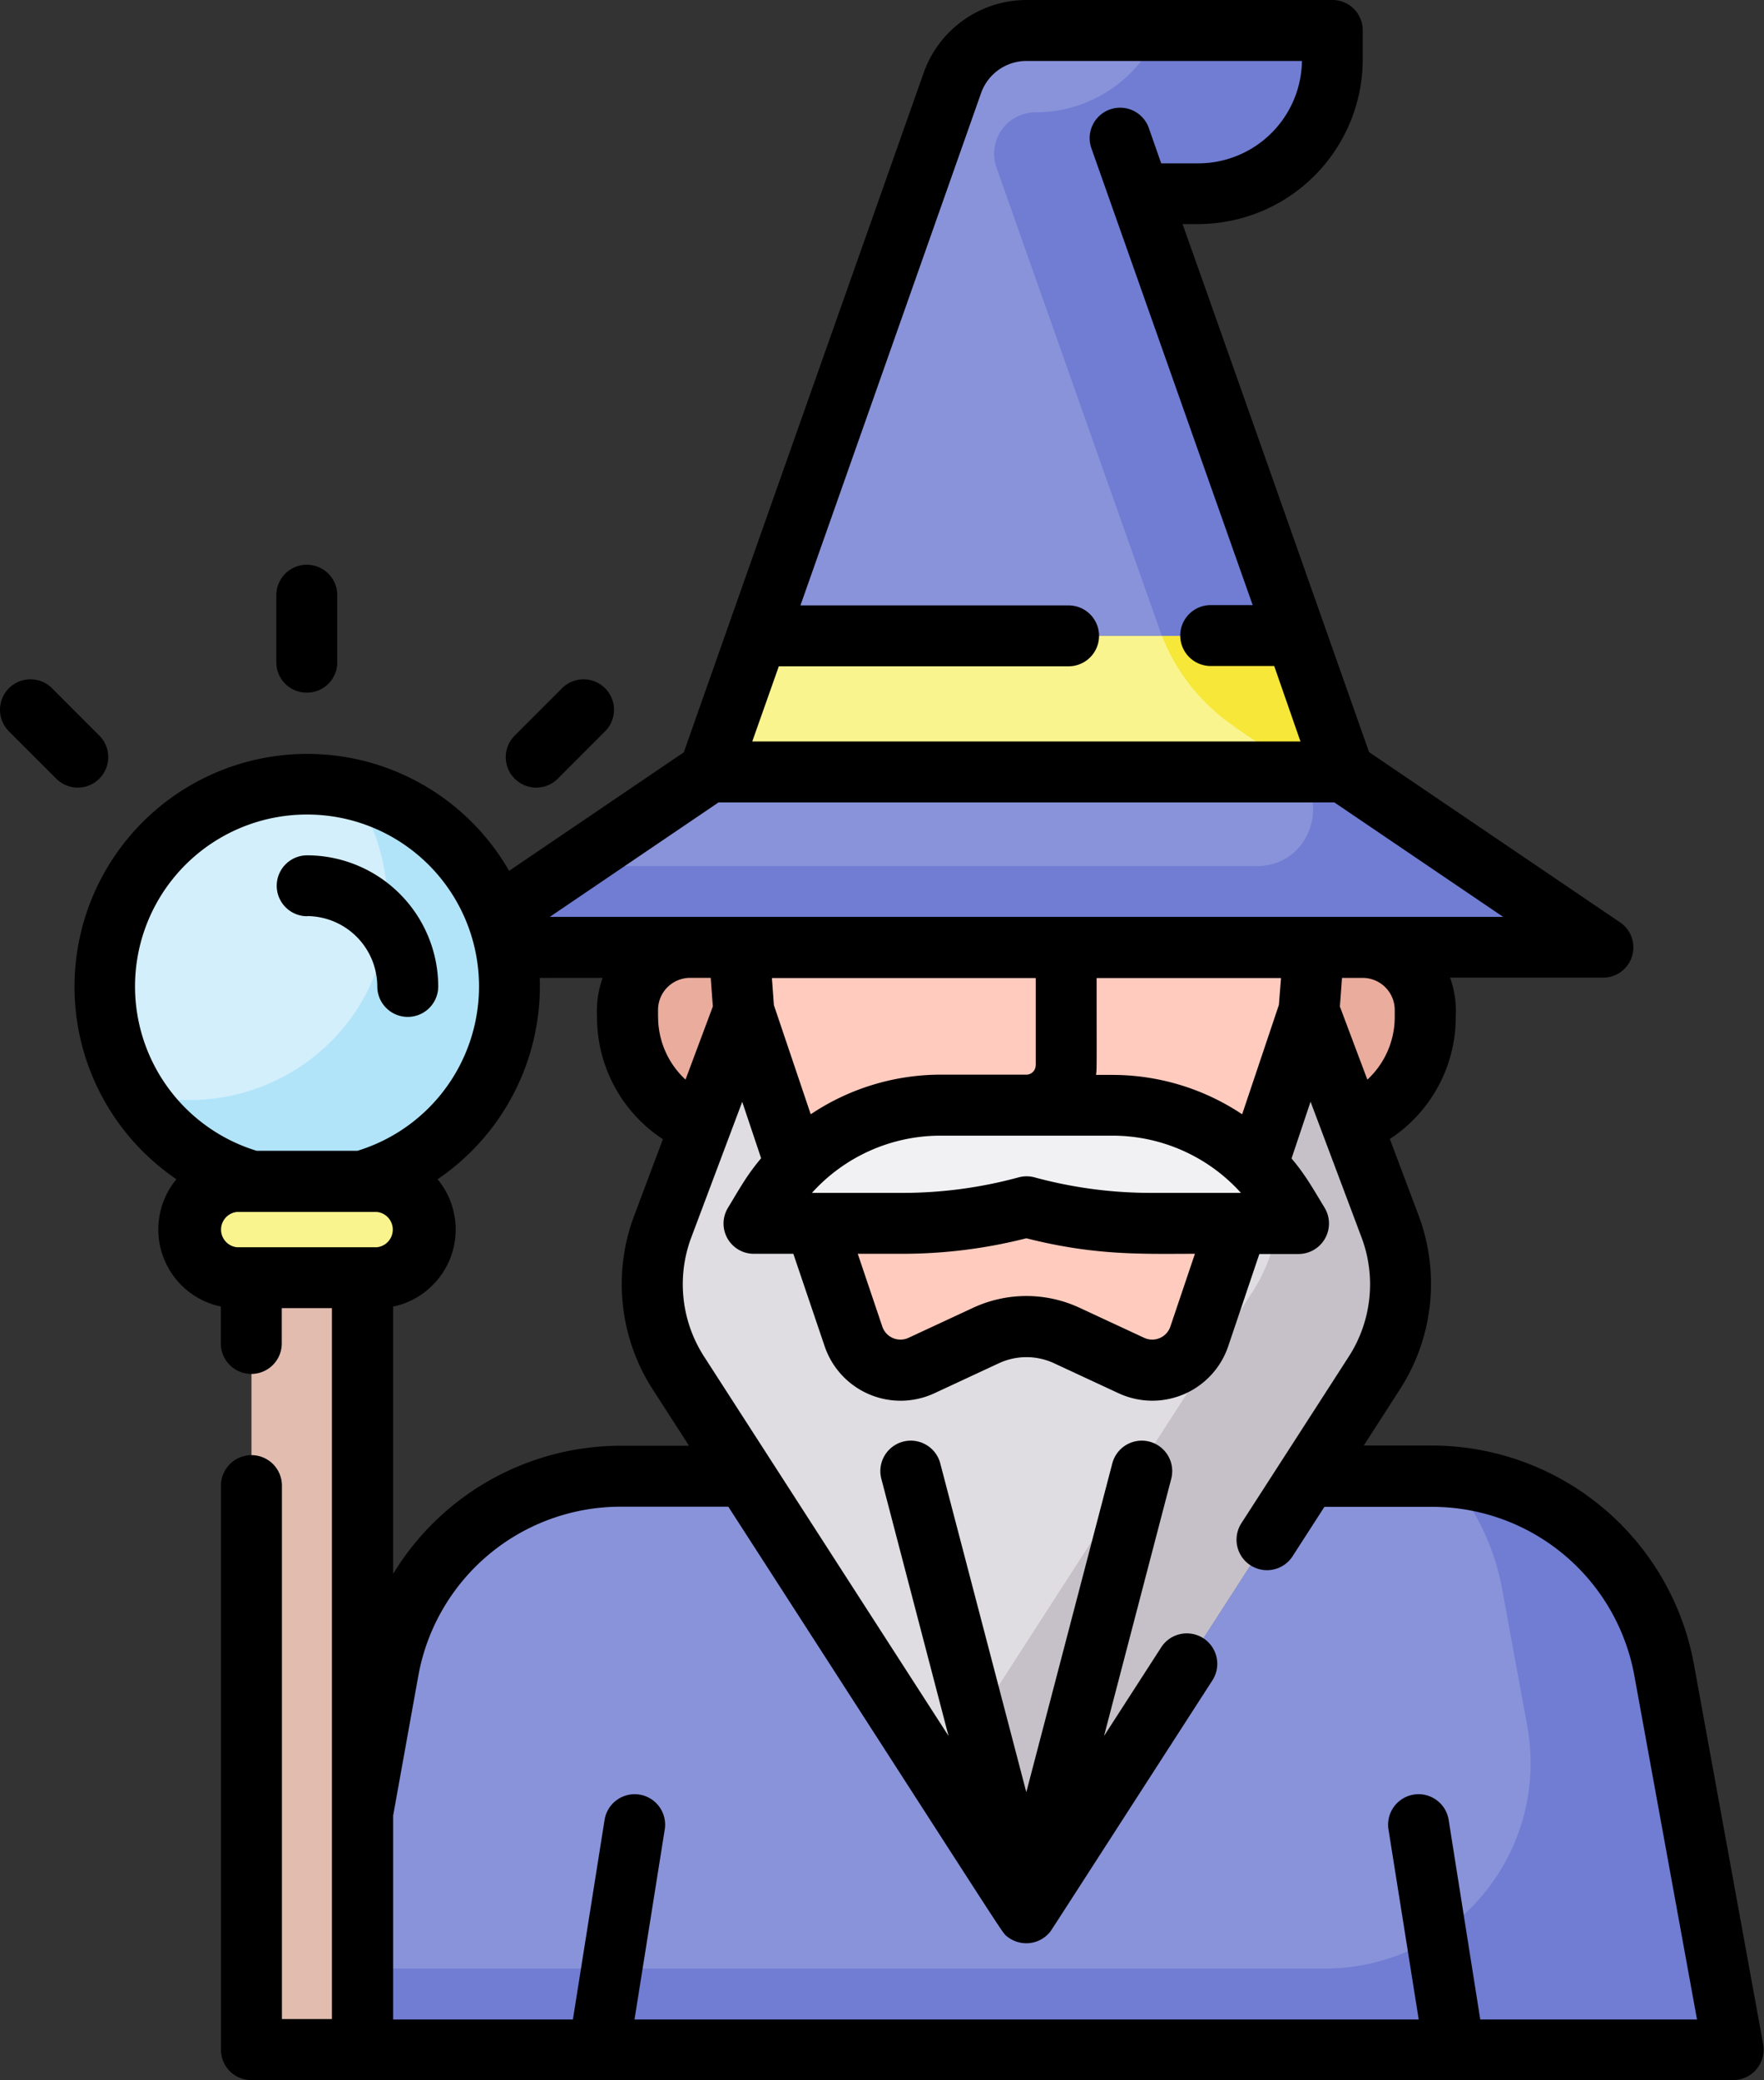 <svg xmlns="http://www.w3.org/2000/svg" viewBox="0 0 349.96 412.59"><rect x="0" y="0" width="349.96" height="412.59" fill="#333333" stroke="none"/><title>wizard</title><g id="Layer_2" data-name="Layer 2"><g id="Layer_2-2" data-name="Layer 2"><path d="M226.1,38.44h11.62a26.62,26.62,0,0,0,26.62-26.62V6h-60.7a15.59,15.59,0,0,0-14.7,10.4L150.23,126.11H257.05Z" fill="#8993da"/><path d="M150.23,126.11l-9.53,27H266.57l-9.53-27Z" fill="#f9f48e"/><path d="M270.37,187.9h-9.73l-.93,12.61,8.49,22.56a23,23,0,0,0,14.56-21.43v-1.35a12.38,12.38,0,0,0-12.39-12.39Z" fill="#eaac9d"/><path d="M139.08,223.07l8.48-22.56-.93-12.61H136.9a12.39,12.39,0,0,0-12.39,12.39v1.35A23,23,0,0,0,139.08,223.07Z" fill="#eaac9d"/><path d="M255.16,238.57A40.17,40.17,0,0,0,220.8,219.2H186.48a40.18,40.18,0,0,0-34.37,19.37l-2.45,4.06H179a93.93,93.93,0,0,0,24.62-3.29,93.85,93.85,0,0,0,24.61,3.29h29.36Z" fill="#f1f1f4"/><path d="M228.25,242.63a93.85,93.85,0,0,1-24.61-3.29A93.93,93.93,0,0,1,179,242.63H161.77l7.56,22.4a9.85,9.85,0,0,0,13.49,5.78l12.77-5.94a19.09,19.09,0,0,1,16.09,0l12.78,5.94A9.84,9.84,0,0,0,237.94,265l7.56-22.4Z" fill="#ffcbbe"/><path d="M146.63,187.9l.93,12.61,10.34,30.63a40.15,40.15,0,0,1,28.58-11.94H220.8a40.19,40.19,0,0,1,28.58,11.94l10.33-30.63.93-12.61Z" fill="#ffcbbe"/><path d="M275.8,243.3l-16.09-42.79-10.33,30.63a40.52,40.52,0,0,1,5.78,7.43l2.45,4.06H245.5L237.94,265a9.84,9.84,0,0,1-13.48,5.78l-12.78-5.94a19.07,19.07,0,0,0-16.08,0l-12.78,5.94A9.86,9.86,0,0,1,169.33,265l-7.55-22.4H149.66l2.45-4.06a40.14,40.14,0,0,1,5.79-7.43l-10.34-30.63L131.48,243.3a32.4,32.4,0,0,0,3.09,28.95l69.07,107.12,69.07-107.12a32.4,32.4,0,0,0,3.09-28.95Z" fill="#dfdde2"/><path d="M275.8,243.3l-16.09-42.79-8.57,25.39.49,1.28a32.63,32.63,0,0,1,2,9c.54.77,1.06,1.56,1.55,2.37l2.46,4.06h-4.18a32.43,32.43,0,0,1-4.91,13.5l-62.18,96.43,17.29,26.81L272.7,272.25a32.37,32.37,0,0,0,3.1-28.95Z" fill="#c6c1c8"/><path d="M74.78,234.29H47a9.56,9.56,0,0,0,0,19.12H74.78a9.56,9.56,0,1,0,0-19.12Z" fill="#f9f48e"/><path d="M49.89,253.42h22V406.55h-22Z" fill="#e2bcaf"/><path d="M60.91,155.5A40.15,40.15,0,0,0,50,234.29H71.77A40.15,40.15,0,0,0,60.91,155.5Z" fill="#d3effb"/><path d="M69.57,156.44a39.94,39.94,0,0,1,7.3,23.08q0,.76,0,1.53c-.78,20.85-18.4,37.12-39.26,37.12H36a40,40,0,0,1-8.93-1,40.23,40.23,0,0,0,23,17.13H71.77a40.15,40.15,0,0,0-2.2-77.85Z" fill="#b1e4f9"/><path d="M100.3,187.9H317.89l-51.32-34.8H140.7L98.55,181.68a40.29,40.29,0,0,1,1.75,6.22Z" fill="#8993da"/><path d="M244.92,144.16l10.72,7.27a11.2,11.2,0,0,1,2,1.67h9l-9.52-27H230.52a38.87,38.87,0,0,0,14.4,18Z" fill="#f6e738"/><path d="M266.57,153.1h-9c6.35,6.73,1.85,18.68-8.22,18.68H113.15l-14.6,9.9a40.29,40.29,0,0,1,1.75,6.22H317.89Z" fill="#707dd3"/><path d="M230,6a26.61,26.61,0,0,1-24.53,16.28,8.22,8.22,0,0,0-7.76,11s32.64,92.44,32.79,92.83H257L226.1,38.44h11.62a26.62,26.62,0,0,0,26.62-26.62V6Z" fill="#707dd3"/><path d="M330.19,331.23a46.84,46.84,0,0,0-46.08-38.44H259.46l-55.82,86.58-55.83-86.58H123.16a46.83,46.83,0,0,0-46.08,38.44l-5.15,28.29v47h272Z" fill="#8993da"/><path d="M330.19,331.23a46.83,46.83,0,0,0-42.86-38.33A46.72,46.72,0,0,1,298,315.11l5,27.26a40.75,40.75,0,0,1-40.09,48.06H71.93v16.12h272Z" fill="#707dd3"/><path d="M35,233.88a15.62,15.62,0,0,0,8.81,25.25v7.32a6,6,0,0,0,12.09,0v-7h9.95v141H55.93V294.65a6,6,0,0,0-12.09,0v111.9a6,6,0,0,0,6,6h294a6.05,6.05,0,0,0,5.95-7.13l-13.73-75.32a52.88,52.88,0,0,0-52-43.4H270.55l7.23-11.22a38.6,38.6,0,0,0,3.68-34.35l-5.73-15.23a28.91,28.91,0,0,0,13.08-24.3,19.67,19.67,0,0,0-1.13-7.7h30.21a6,6,0,0,0,3.39-11.05l-49.67-33.68c-12.94-36.64-24-68.1-37-104.73h3.08a32.7,32.7,0,0,0,32.66-32.66V6a6,6,0,0,0-6-6h-60.7a21.67,21.67,0,0,0-20.4,14.43C162.92,72,158,85.81,135.66,149.21L101,172.72a46.17,46.17,0,1,0-66,61.16Zm12,13.49a3.52,3.52,0,0,1,0-7H74.78a3.52,3.52,0,0,1,0,7ZM267.62,269c-2.15,3.35-17.05,26.45-21.34,33.1a6,6,0,1,0,10.16,6.55l6.31-9.79h21.36a40.77,40.77,0,0,1,40.13,33.48l12.43,68.19h-43l-6.27-39.58a6,6,0,1,0-11.94,1.89l6,37.69H125.88l6-37.69a6,6,0,1,0-11.94-1.89l-6.28,39.58H78V360.07L83,332.31a40.78,40.78,0,0,1,40.13-33.48h21.36c57,88.35,54.19,84.33,55.31,85.24a6.06,6.06,0,0,0,8.43-.8c.37-.44-1.83,2.92,32.3-50a6,6,0,1,0-10.16-6.55l-11.34,17.58,13.33-51a6,6,0,1,0-11.69-3.06l-17.06,65.21-17.07-65.21a6,6,0,1,0-11.69,3.06l13.33,51L139.65,269a26.44,26.44,0,0,1-2.52-23.54l10.12-26.93L151,229.72c-2.75,3.27-4,5.55-6.55,9.78a6,6,0,0,0,5.17,9.17h7.77L163.6,267a15.91,15.91,0,0,0,21.77,9.33l12.77-5.94a13,13,0,0,1,11,0l12.78,5.94A15.9,15.9,0,0,0,243.67,267l6.17-18.29h7.77a6.05,6.05,0,0,0,5.18-9.17c-2.51-4.14-3.83-6.53-6.56-9.78L260,218.5l10.12,26.93A26.44,26.44,0,0,1,267.62,269ZM130.55,201.64v-1.35a6.36,6.36,0,0,1,6.35-6.35H141l.42,5.68L136,214.12a16.93,16.93,0,0,1-5.44-12.48Zm90.25,23.6a34.31,34.31,0,0,1,25.39,11.35H228.25a87.89,87.89,0,0,1-23-3.08,6.09,6.09,0,0,0-3.17,0,87.78,87.78,0,0,1-23,3.08H161.08a34.33,34.33,0,0,1,25.4-11.35ZM179,248.67a99.75,99.75,0,0,0,24.62-3.08c13.76,3.5,23.21,3.08,33.44,3.08l-4.87,14.43a3.8,3.8,0,0,1-5.21,2.23l-12.77-5.94a25.06,25.06,0,0,0-21.18,0l-12.78,5.94a3.8,3.8,0,0,1-5.21-2.23l-4.87-14.43Zm74.72-49.37L246.43,221a46.36,46.36,0,0,0-25.63-7.81h-3.36c.17-1.27.12-.45.12-19.21h36.58Zm-48.26,12a1.84,1.84,0,0,1-1.83,1.84H186.48A46.39,46.39,0,0,0,160.84,221l-7.31-21.66-.39-5.36h52.34v17.37Zm71.24-11v1.35a16.92,16.92,0,0,1-5.43,12.48l-5.45-14.5.42-5.68h4.11a6.36,6.36,0,0,1,6.35,6.35ZM194.64,18.45a9.56,9.56,0,0,1,9-6.36h54.65A20.59,20.59,0,0,1,237.72,32.4h-7.35l-2.45-7a6,6,0,0,0-11.4,4c6.4,18.12,24.48,69.35,32,90.61h-8.33a6,6,0,1,0,0,12.08h12.6L258,147.06H149.24l5.27-14.91H212a6,6,0,0,0,0-12.08h-53.2ZM142.56,159.14H264.72l33.49,22.71H109.07Zm-23,34.8a19.85,19.85,0,0,0-1.12,7.7,28.92,28.92,0,0,0,13.07,24.3l-5.72,15.23a38.6,38.6,0,0,0,3.67,34.35l7.24,11.22H123.16A52.88,52.88,0,0,0,78,312.14v-53a15.62,15.62,0,0,0,8.81-25.25,46.32,46.32,0,0,0,20.27-39.94ZM60.91,161.55a34.09,34.09,0,0,1,10,66.69h-20a34.09,34.09,0,0,1,10-66.69Z"/><path d="M60.91,181.69a14,14,0,0,1,13.94,13.95,6,6,0,0,0,12.09,0,26.06,26.06,0,0,0-26-26,6,6,0,1,0,0,12.08Z"/><path d="M60.91,137.37a6,6,0,0,0,6-6V118.05a6,6,0,0,0-12.09,0v13.28A6,6,0,0,0,60.91,137.37Z"/><path d="M11.16,154.44a6,6,0,1,0,8.54-8.55l-9.38-9.39a6,6,0,0,0-8.55,8.55Z"/><path d="M110.66,154.44l9.38-9.39a6,6,0,1,0-8.54-8.55l-9.39,9.39a6,6,0,1,0,8.55,8.55Z"/></g></g></svg>